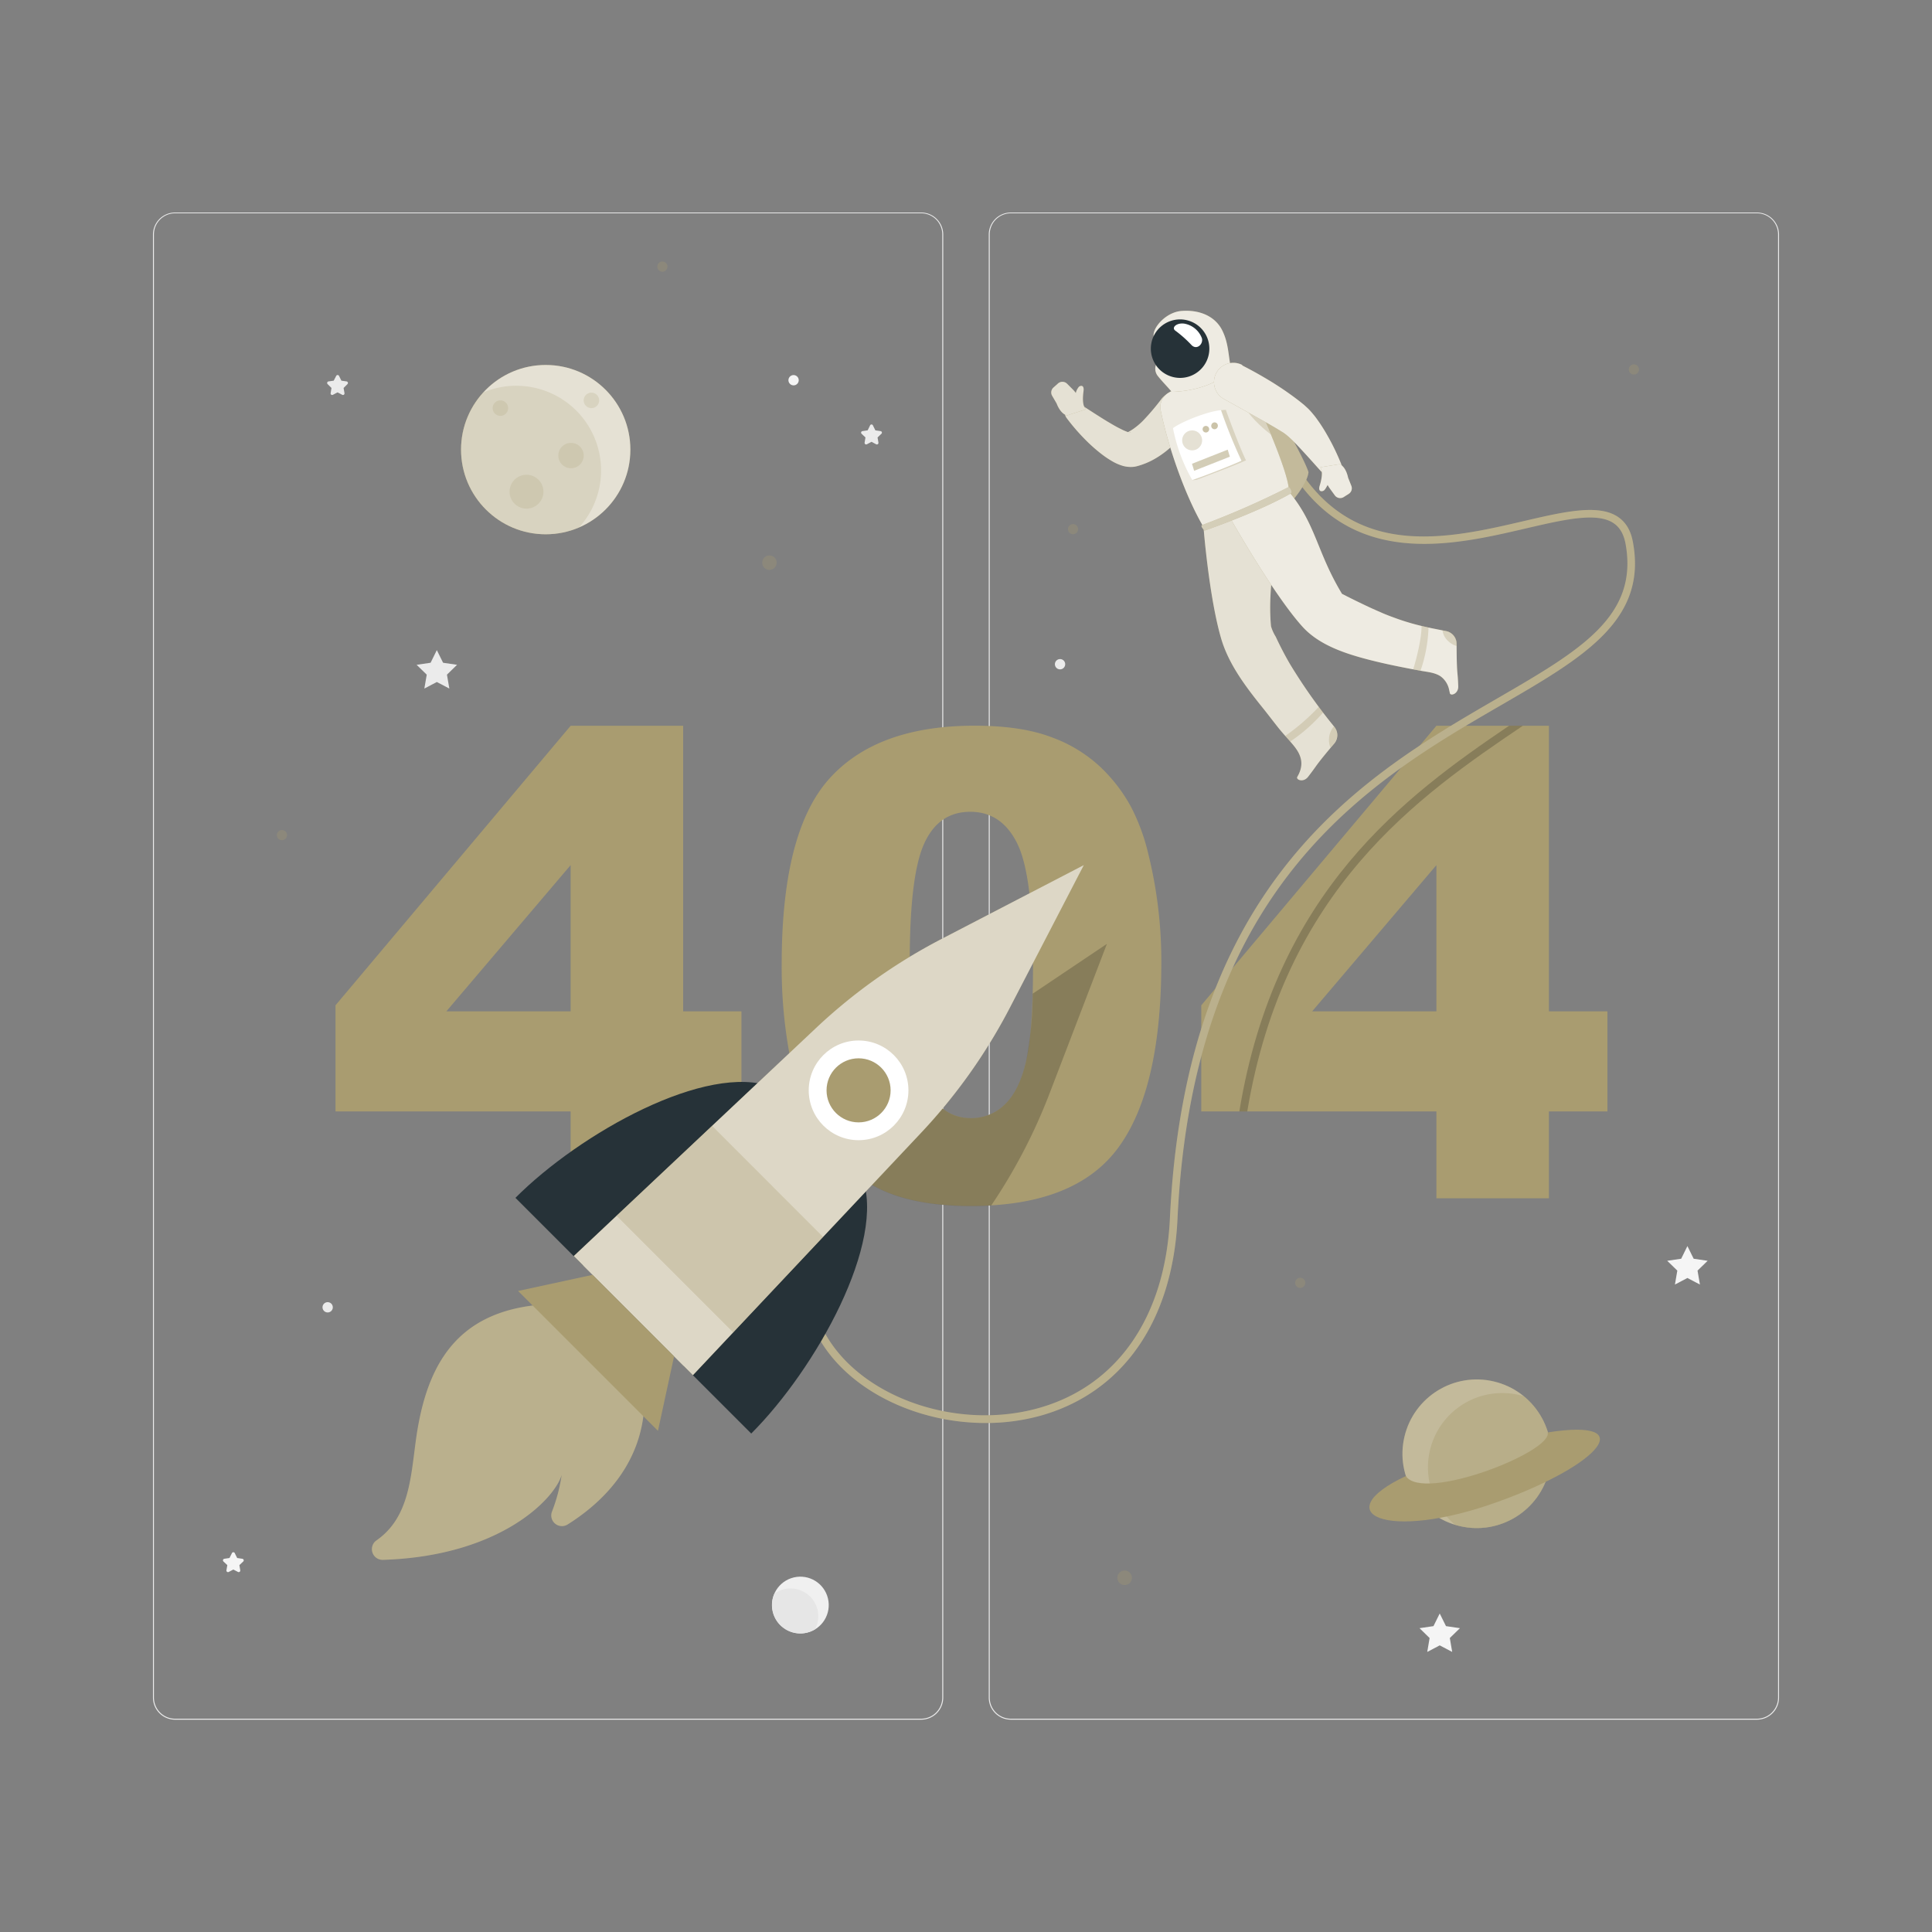 <svg xmlns="http://www.w3.org/2000/svg" viewBox="0 0 500 500"><rect x="0" y="0" width="500" height="500" fill="#808080" stroke="none"/><g id="freepik--background-complete--inject-38"><path d="M238.4,445.05H45.3a5.71,5.71,0,0,1-5.71-5.71V60.66A5.71,5.71,0,0,1,45.3,55H238.4a5.71,5.71,0,0,1,5.71,5.71V439.34A5.71,5.71,0,0,1,238.4,445.05ZM45.3,55.2a5.47,5.47,0,0,0-5.46,5.46V439.34a5.47,5.47,0,0,0,5.46,5.46H238.4a5.47,5.47,0,0,0,5.46-5.46V60.66a5.47,5.47,0,0,0-5.46-5.46Z" style="fill:#ebebeb"></path><path d="M454.7,445.05H261.6a5.71,5.71,0,0,1-5.71-5.71V60.66A5.71,5.71,0,0,1,261.6,55H454.7a5.71,5.71,0,0,1,5.71,5.71V439.34A5.71,5.71,0,0,1,454.7,445.05ZM261.6,55.2a5.47,5.47,0,0,0-5.46,5.46V439.34a5.47,5.47,0,0,0,5.46,5.46H454.7a5.47,5.47,0,0,0,5.46-5.46V60.66a5.47,5.47,0,0,0-5.46-5.46Z" style="fill:#ebebeb"></path><polygon points="113.05 168.25 114.67 171.52 118.29 172.05 115.67 174.6 116.29 178.2 113.05 176.5 109.82 178.2 110.44 174.6 107.82 172.05 111.44 171.52 113.05 168.25" style="fill:#ebebeb"></polygon><polygon points="436.7 322.48 438.32 325.76 441.94 326.29 439.32 328.83 439.94 332.44 436.7 330.74 433.47 332.44 434.09 328.83 431.47 326.29 435.09 325.76 436.7 322.48" style="fill:#f5f5f5"></polygon><polygon points="372.6 417.57 374.22 420.84 377.83 421.37 375.21 423.92 375.83 427.52 372.6 425.82 369.37 427.52 369.98 423.92 367.37 421.37 370.98 420.84 372.6 417.57" style="fill:#f5f5f5"></polygon><path d="M225.94,110.15l.6,1.22,1.35.2a.4.4,0,0,1,.22.69l-1,.95.23,1.34a.41.41,0,0,1-.59.43l-1.2-.64-1.2.64a.41.41,0,0,1-.59-.43l.22-1.34-1-.95a.4.4,0,0,1,.23-.69l1.34-.2.6-1.22A.41.41,0,0,1,225.94,110.15Z" style="fill:#ebebeb"></path><path d="M60.78,402l.6,1.21,1.34.2a.41.41,0,0,1,.23.7l-1,.94.23,1.34a.41.41,0,0,1-.59.43l-1.2-.63-1.2.63a.41.41,0,0,1-.59-.43l.23-1.34-1-.94a.41.41,0,0,1,.22-.7l1.34-.2L60,402A.41.41,0,0,1,60.78,402Z" style="fill:#f5f5f5"></path><path d="M87.75,97.3l.6,1.22,1.35.19a.41.41,0,0,1,.22.7l-1,1,.23,1.33a.4.4,0,0,1-.59.43l-1.2-.63-1.2.63a.4.4,0,0,1-.59-.43l.22-1.33-1-1a.41.41,0,0,1,.23-.7l1.34-.19L87,97.3A.41.41,0,0,1,87.75,97.3Z" style="fill:#ebebeb"></path><path d="M86.13,338.32A1.33,1.33,0,1,1,84.8,337,1.33,1.33,0,0,1,86.13,338.32Z" style="fill:#ebebeb"></path><path d="M275.67,171.89a1.33,1.33,0,1,1-1.33-1.32A1.32,1.32,0,0,1,275.67,171.89Z" style="fill:#ebebeb"></path><path d="M206.71,98.4a1.33,1.33,0,1,1-1.33-1.33A1.34,1.34,0,0,1,206.71,98.4Z" style="fill:#f5f5f5"></path><circle cx="207.14" cy="415.38" r="7.35" transform="translate(-89.89 58.7) rotate(-13.28)" style="fill:#f0f0f0"></circle><path d="M204.6,411.09a7.09,7.09,0,0,0-4.19,1.36,7.34,7.34,0,0,0,10.5,9.23s0,0,0,0a7.17,7.17,0,0,0-6.31-10.58Z" style="fill:#e6e6e6"></path></g><g id="freepik--404--inject-38"><path d="M147.68,287.64H86.83V260.17l60.85-72.34H176.8v73.9h15.09v25.91H176.8v22.48H147.68Zm0-25.91V223.89l-32.16,37.84Z" style="fill:#A99C70"></path><path d="M202.3,249.51q0-34.29,12.34-48t37.61-13.7q12.13,0,19.93,3a36.79,36.79,0,0,1,12.71,7.79,41.59,41.59,0,0,1,7.75,10.09,52.38,52.38,0,0,1,4.55,12.34,115.36,115.36,0,0,1,3.36,28q0,32.72-11.07,47.89t-38.13,15.18q-15.18,0-24.53-4.84a39.76,39.76,0,0,1-15.33-14.19q-4.35-6.64-6.77-18.17A124.33,124.33,0,0,1,202.3,249.51Zm33.14.08q0,23,4.05,31.37t11.77,8.41a12.34,12.34,0,0,0,8.82-3.57q3.74-3.57,5.5-11.28t1.76-24q0-23.94-4.06-32.19t-12.18-8.24q-8.28,0-12,8.41T235.44,249.59Z" style="fill:#A99C70"></path><path d="M371.74,287.64H310.89V260.17l60.85-72.34h29.12v73.9H416v25.91H400.86v22.48H371.74Zm0-25.91V223.89l-32.15,37.84Z" style="fill:#A99C70"></path></g><g id="freepik--Planets--inject-38"><g style="opacity:0.3"><path d="M201,145.62a1.87,1.87,0,1,1-1.86-1.87A1.86,1.86,0,0,1,201,145.62Z" style="fill:#A99C70"></path><circle cx="72.97" cy="216.13" r="1.32" style="fill:#A99C70"></circle><circle cx="291.05" cy="408.33" r="1.89" style="fill:#A99C70"></circle><circle cx="336.5" cy="332" r="1.32" style="fill:#A99C70"></circle><path d="M424.17,95.62a1.32,1.32,0,1,1-1.32-1.32A1.32,1.32,0,0,1,424.17,95.62Z" style="fill:#A99C70"></path><path d="M172.75,69a1.32,1.32,0,1,1-1.32-1.32A1.33,1.33,0,0,1,172.75,69Z" style="fill:#A99C70"></path><circle cx="277.7" cy="136.94" r="1.32" style="fill:#A99C70"></circle></g><circle cx="141.23" cy="116.36" r="21.91" style="fill:#A99C70"></circle><circle cx="141.23" cy="116.36" r="21.91" style="fill:#fff;opacity:0.7"></circle><path d="M133.68,99.83A21.84,21.84,0,0,0,125,101.6a21.92,21.92,0,0,0,24.87,34.89h0a21.92,21.92,0,0,0-16.23-36.65Z" style="fill:#A99C70;opacity:0.2"></path><path d="M131.5,105.62a2,2,0,1,1-2-2A2,2,0,0,1,131.5,105.62Z" style="fill:#A99C70;opacity:0.2"></path><path d="M155.06,103.62a2,2,0,1,1-2-2A2,2,0,0,1,155.06,103.62Z" style="fill:#A99C70;opacity:0.2"></path><path d="M151.06,117.9a3.28,3.28,0,1,1-3.28-3.28A3.28,3.28,0,0,1,151.06,117.9Z" style="fill:#A99C70;opacity:0.2"></path><path d="M140.64,127.25a4.38,4.38,0,1,1-4.38-4.38A4.38,4.38,0,0,1,140.64,127.25Z" style="fill:#A99C70;opacity:0.2"></path><circle cx="382.2" cy="376.25" r="19.23" transform="translate(-71.8 661.78) rotate(-76.72)" style="fill:#A99C70"></circle><circle cx="382.2" cy="376.25" r="19.23" transform="translate(-71.8 661.78) rotate(-76.72)" style="fill:#fff;opacity:0.3"></circle><path d="M394.33,361.34a19.22,19.22,0,0,0-17.67,33.32,19,19,0,0,0,5.53.82,19.23,19.23,0,0,0,12.14-34.14Z" style="fill:#A99C70;opacity:0.4"></path><path d="M363.83,382c-20.53,9.66-5.22,17.11,23.71,6.71,26.79-9.63,37-21.77,13-18C401.83,375.76,368.28,388.83,363.83,382Z" style="fill:#A99C70"></path></g><g id="freepik--Astronaut--inject-38"><path d="M394.1,187.83C367.21,206,332.4,230,322.79,287.64h-2.05c9.35-57,42.89-81.57,69.79-99.81Z" style="opacity:0.2"></path><path d="M255,368.27c-17,0-33.81-7.67-42-20.19-5.05-7.74-10.92-23.95,6.56-45.58l1.55,1.26c-12.36,15.3-14.64,30.65-6.43,43.23,10,15.3,33.59,23,53.73,17.52,20.63-5.61,33.15-23.55,34.36-49.22,4.13-87.81,50.78-114.86,84.84-134.61,21.17-12.27,36.46-21.13,33.1-39.84-.47-2.59-1.5-4.38-3.17-5.48-4.35-2.87-12.85-.88-22.69,1.41-19.31,4.5-45.75,10.66-61.5-16.13l1.73-1c15,25.53,39.57,19.8,59.32,15.2,10.29-2.39,19.17-4.46,24.24-1.13,2.15,1.41,3.47,3.64,4,6.8,3.61,20.08-13,29.72-34.05,41.92-33.67,19.52-79.77,46.25-83.85,133-1.26,26.6-14.32,45.21-35.84,51.06A52.88,52.88,0,0,1,255,368.27Z" style="fill:#A99C70"></path><path d="M255,368.27c-17,0-33.81-7.67-42-20.19-5.05-7.74-10.92-23.95,6.56-45.58l1.55,1.26c-12.36,15.3-14.64,30.65-6.43,43.23,10,15.3,33.59,23,53.73,17.52,20.63-5.61,33.15-23.55,34.36-49.22,4.13-87.81,50.78-114.86,84.84-134.61,21.17-12.27,36.46-21.13,33.1-39.84-.47-2.59-1.5-4.38-3.17-5.48-4.35-2.87-12.85-.88-22.69,1.41-19.31,4.5-45.75,10.66-61.5-16.13l1.73-1c15,25.53,39.57,19.8,59.32,15.2,10.29-2.39,19.17-4.46,24.24-1.13,2.15,1.41,3.47,3.64,4,6.8,3.61,20.08-13,29.72-34.05,41.92-33.67,19.52-79.77,46.25-83.85,133-1.26,26.6-14.32,45.21-35.84,51.06A52.88,52.88,0,0,1,255,368.27Z" style="fill:#fff;opacity:0.2"></path><path d="M312.76,97a46.05,46.05,0,0,1,13.58,2.13s11,18.77,12.3,23.07c-.46,4.24-7.61,11.19-7.61,11.19Z" style="fill:#A99C70"></path><path d="M312.76,97a46.05,46.05,0,0,1,13.58,2.13s11,18.77,12.3,23.07c-.46,4.24-7.61,11.19-7.61,11.19Z" style="fill:#fff;opacity:0.3"></path><path d="M345.34,188.13a141.41,141.41,0,0,1-11.56-16.38q-1.26-2.17-2.39-4.42c-.43-.85-.84-1.7-1.24-2.56a10.76,10.76,0,0,1-1.21-2.69c-1.2-12.67,3.14-22-1-32.17l-16.48,6.44s1.4,18.12,4.6,29c2,6.73,6.48,12.55,10.81,17.94,1.35,1.68,2.65,3.41,4,5.1s2.71,3.06,4,4.65c1.95,2.41,2.59,4.72,1.12,7.56l-.25.45c-.42.74,1.54,1.58,2.78,0,2-2.58,1.72-2.42,3.46-4.62,1.06-1.33,2.27-2.78,3.32-4A3.37,3.37,0,0,0,345.34,188.13Z" style="fill:#A99C70"></path><path d="M345.34,188.13a141.41,141.41,0,0,1-11.56-16.38q-1.26-2.17-2.39-4.42c-.43-.85-.84-1.7-1.24-2.56a10.76,10.76,0,0,1-1.21-2.69c-1.2-12.67,3.14-22-1-32.17l-16.48,6.44s1.4,18.12,4.6,29c2,6.73,6.48,12.55,10.81,17.94,1.35,1.68,2.65,3.41,4,5.1s2.71,3.06,4,4.65c1.95,2.41,2.59,4.72,1.12,7.56l-.25.45c-.42.74,1.54,1.58,2.78,0,2-2.58,1.72-2.42,3.46-4.62,1.06-1.33,2.27-2.78,3.32-4A3.37,3.37,0,0,0,345.34,188.13Z" style="fill:#fff;opacity:0.7"></path><path d="M341.31,182.92a54.69,54.69,0,0,1-8.66,7.52c.43.48.85,1,1.28,1.46a43.92,43.92,0,0,0,8.5-7.51Z" style="fill:#A99C70;opacity:0.3"></path><path d="M345.34,188.13l-.12-.14a5.18,5.18,0,0,0-1.27,3.17,5,5,0,0,0,.38,2.35l.95-1.13A3.37,3.37,0,0,0,345.34,188.13Z" style="fill:#A99C70;opacity:0.3"></path><path d="M308.84,109a35.38,35.38,0,0,1-6.37,7.19,23.27,23.27,0,0,1-4.42,3,19,19,0,0,1-2.58,1.09l-.68.22-.22.06-.47.13a5.93,5.93,0,0,1-.88.14,7.55,7.55,0,0,1-2.51-.23,12.24,12.24,0,0,1-2.94-1.27,25,25,0,0,1-2.15-1.41,40.31,40.31,0,0,1-3.58-3,53.16,53.16,0,0,1-6-6.74,2.51,2.51,0,0,1,3.35-3.62l.08,0c2.36,1.5,4.74,3.08,7.06,4.49,1.18.69,2.32,1.39,3.45,1.93a15.29,15.29,0,0,0,1.59.72,3.12,3.12,0,0,0,1.07.26c.06,0,0-.07-.37-.06a2.93,2.93,0,0,0-.35,0l-.22.05,0,0,.33-.17a13.53,13.53,0,0,0,1.29-.79,18.4,18.4,0,0,0,2.5-2.12,63.62,63.62,0,0,0,4.9-5.79l0,0a5,5,0,0,1,8,5.93Z" style="fill:#A99C70"></path><path d="M308.84,109a35.38,35.38,0,0,1-6.37,7.19,23.27,23.27,0,0,1-4.42,3,19,19,0,0,1-2.58,1.09l-.68.22-.22.06-.47.13a5.93,5.93,0,0,1-.88.14,7.55,7.55,0,0,1-2.51-.23,12.24,12.24,0,0,1-2.94-1.27,25,25,0,0,1-2.15-1.41,40.31,40.31,0,0,1-3.58-3,53.16,53.16,0,0,1-6-6.74,2.51,2.51,0,0,1,3.35-3.62l.08,0c2.36,1.5,4.74,3.08,7.06,4.49,1.18.69,2.32,1.39,3.45,1.93a15.29,15.29,0,0,0,1.59.72,3.12,3.12,0,0,0,1.07.26c.06,0,0-.07-.37-.06a2.93,2.93,0,0,0-.35,0l-.22.05,0,0,.33-.17a13.53,13.53,0,0,0,1.29-.79,18.4,18.4,0,0,0,2.5-2.12,63.62,63.62,0,0,0,4.9-5.79l0,0a5,5,0,0,1,8,5.93Z" style="fill:#fff;opacity:0.7"></path><path d="M272.29,102.42l1.17,2s.89,2.62,2.68,3.1l4.86-1.57-.25-.41h0c-.62-.94-.55-2.77-.34-4.29s-.57-1.57-1.15-1.19a3.82,3.82,0,0,0-.84,1.65,7.77,7.77,0,0,0-.79-.93l-1.48-1.48a1.72,1.72,0,0,0-2.34-.06l-1.2,1.07A1.71,1.71,0,0,0,272.29,102.42Z" style="fill:#A99C70"></path><path d="M272.29,102.42l1.17,2s.89,2.62,2.68,3.1l4.86-1.57-.25-.41h0c-.62-.94-.55-2.77-.34-4.29s-.57-1.57-1.15-1.19a3.82,3.82,0,0,0-.84,1.65,7.77,7.77,0,0,0-.79-.93l-1.48-1.48a1.72,1.72,0,0,0-2.34-.06l-1.2,1.07A1.71,1.71,0,0,0,272.29,102.42Z" style="fill:#fff;opacity:0.7"></path><path d="M317.67,95.22a59.64,59.64,0,0,0-15.34,6.47,4.32,4.32,0,0,0-1.94,4.53c1.93,9.44,6.32,22.08,11.06,30.13l22.11-9.15c.15-3.9-5.22-16.52-10.69-28.72C321.89,96.29,320,94.66,317.67,95.22Z" style="fill:#A99C70"></path><path d="M317.67,95.22a59.64,59.64,0,0,0-15.34,6.47,4.32,4.32,0,0,0-1.94,4.53c1.93,9.44,6.32,22.08,11.06,30.13l22.11-9.15c.15-3.9-5.22-16.52-10.69-28.72C321.89,96.29,320,94.66,317.67,95.22Z" style="fill:#fff;opacity:0.8"></path><path d="M326.3,106.21l-4.39-1.47c1,2.57,4.53,5.82,7,7.73C328.11,110.47,327.22,108.37,326.3,106.21Z" style="fill:#A99C70;opacity:0.3"></path><path d="M316.22,85.32c-1.83-3.48-5.78-5.23-10.52-4.84-4,.34-7.54,4.42-7.12,6.62S302.36,90.24,303,91l-2.77,2a3,3,0,0,0-.6,4.29c1.17,1.48,2.71,3,3.6,4.12,7.66-.2,13.33-3.12,15.38-5.93C317.84,91.92,318,88.78,316.22,85.32Z" style="fill:#A99C70"></path><path d="M316.22,85.32c-1.83-3.48-5.78-5.23-10.52-4.84-4,.34-7.54,4.42-7.12,6.62S302.36,90.24,303,91l-2.77,2a3,3,0,0,0-.6,4.29c1.17,1.48,2.71,3,3.6,4.12,7.66-.2,13.33-3.12,15.38-5.93C317.84,91.92,318,88.78,316.22,85.32Z" style="fill:#fff;opacity:0.8"></path><path d="M312.46,87.48a7.57,7.57,0,1,1-9.81-4.3A7.58,7.58,0,0,1,312.46,87.48Z" style="fill:#263238"></path><path d="M377.39,177.6c-.11-3.29-.26-3-.35-5.77-.06-1.7-.07-3.59-.08-5.22a3.36,3.36,0,0,0-2.7-3.28c-1.32-.27-2.65-.52-4-.8-1.73-.37-3.44-.77-5.13-1.26-1.32-.38-2.62-.8-3.91-1.27s-2.74-1-4.08-1.62c-1.58-.67-3.14-1.39-4.68-2.14-1.73-.82-3.44-1.68-5.15-2.55-6.58-10.89-6.72-18.07-13.78-26.49l-15.16,6.86s11.14,19.76,18.72,28.14c4.37,4.82,11.22,7,17.33,8.58,4.41,1.13,8.88,2,13.35,2.83,1.74.32,3.63.44,5.13,1.48a5.74,5.74,0,0,1,2.14,3.45q.1.42.18.84C375.41,180.22,377.46,179.58,377.39,177.6Z" style="fill:#A99C70"></path><path d="M377.39,177.6c-.11-3.29-.26-3-.35-5.77-.06-1.7-.07-3.59-.08-5.22a3.36,3.36,0,0,0-2.7-3.28c-1.32-.27-2.65-.52-4-.8-1.73-.37-3.44-.77-5.13-1.26-1.32-.38-2.62-.8-3.91-1.27s-2.74-1-4.08-1.62c-1.58-.67-3.14-1.39-4.68-2.14-1.73-.82-3.44-1.68-5.15-2.55-6.58-10.89-6.72-18.07-13.78-26.49l-15.16,6.86s11.14,19.76,18.72,28.14c4.37,4.82,11.22,7,17.33,8.58,4.41,1.13,8.88,2,13.35,2.83,1.74.32,3.63.44,5.13,1.48a5.74,5.74,0,0,1,2.14,3.45q.1.42.18.84C375.41,180.22,377.46,179.58,377.39,177.6Z" style="fill:#fff;opacity:0.8"></path><path d="M369.7,162.4c-.6-.13-1.2-.26-1.81-.41.05,3.46-1.57,9.42-2.16,11.23l1.9.36A38.11,38.11,0,0,0,369.7,162.4Z" style="fill:#A99C70;opacity:0.3"></path><path d="M377,166.61a3.36,3.36,0,0,0-2.69-3.28l-1-.19a4.58,4.58,0,0,0,1.63,2.9,5.09,5.09,0,0,0,2,1.14C377,167,377,166.8,377,166.61Z" style="fill:#A99C70;opacity:0.3"></path><path d="M311.05,87.54c.4,1.52-1.3,3.11-2.65,1.8a30.83,30.83,0,0,0-4.12-3.69c-1.39-.87.46-2.39,2.65-1.8A5.94,5.94,0,0,1,311.05,87.54Z" style="fill:#fff"></path><path d="M311.16,135.86c-.7.26.58,1.46.58,1.46s14-4.79,22.5-9.72a1.88,1.88,0,0,0-.68-1.58A216,216,0,0,1,311.16,135.86Z" style="fill:#A99C70"></path><path d="M311.16,135.86c-.7.26.58,1.46.58,1.46s14-4.79,22.5-9.72a1.88,1.88,0,0,0-.68-1.58A216,216,0,0,1,311.16,135.86Z" style="fill:#fff;opacity:0.5"></path><path d="M321.46,94.56c2.76,1.4,5.35,2.87,8,4.5,1.29.82,2.57,1.65,3.84,2.55s2.53,1.82,3.8,2.86l.47.39.59.54a12.74,12.74,0,0,1,1,1c.32.35.59.69.85,1s.54.68.77,1a43.8,43.8,0,0,1,2.58,4,59.05,59.05,0,0,1,4,8.35,2.52,2.52,0,0,1-4.19,2.62l-.05-.06c-2-2.13-3.93-4.37-5.87-6.46s-3.91-4.21-5.54-5.14c-2.27-1.41-4.8-2.82-7.31-4.2l-7.56-4.2h0a5,5,0,0,1,4.68-8.84Z" style="fill:#A99C70"></path><path d="M321.46,94.56c2.76,1.4,5.35,2.87,8,4.5,1.29.82,2.57,1.65,3.84,2.55s2.53,1.82,3.8,2.86l.47.39.59.54a12.74,12.74,0,0,1,1,1c.32.35.59.69.85,1s.54.68.77,1a43.8,43.8,0,0,1,2.58,4,59.05,59.05,0,0,1,4,8.35,2.52,2.52,0,0,1-4.19,2.62l-.05-.06c-2-2.13-3.93-4.37-5.87-6.46s-3.91-4.21-5.54-5.14c-2.27-1.41-4.8-2.82-7.31-4.2l-7.56-4.2h0a5,5,0,0,1,4.68-8.84Z" style="fill:#fff;opacity:0.8"></path><path d="M349.73,125.74l-.85-2.13s-.47-2.72-2.16-3.48l-5,.79.17.44h0c.46,1,.11,2.83-.34,4.29s.31,1.65.95,1.36c.36-.16.71-.81,1.09-1.5a8.46,8.46,0,0,0,.63,1l1.23,1.69a1.72,1.72,0,0,0,2.3.44l1.36-.87A1.7,1.7,0,0,0,349.73,125.74Z" style="fill:#A99C70"></path><path d="M349.73,125.74l-.85-2.13s-.47-2.72-2.16-3.48l-5,.79.17.44h0c.46,1,.11,2.83-.34,4.29s.31,1.65.95,1.36c.36-.16.71-.81,1.09-1.5a8.46,8.46,0,0,0,.63,1l1.23,1.69a1.72,1.72,0,0,0,2.3.44l1.36-.87A1.7,1.7,0,0,0,349.73,125.74Z" style="fill:#fff;opacity:0.8"></path><path d="M317.24,106.06l-1.22.1-7.49,18.08a4,4,0,0,0,1.22-.1s9.76-3.64,12.71-5C320.48,115.05,317.24,106.06,317.24,106.06Z" style="fill:#A99C70;opacity:0.3"></path><path d="M303.57,110.8a43.41,43.41,0,0,0,5,13.44c3.66-1.26,9.76-3.64,12.72-5A135.36,135.36,0,0,1,316,106.16C312.87,106.37,306,109,303.57,110.8Z" style="fill:#fff"></path><path d="M311,114.71a2.58,2.58,0,1,1-1.73-3.21A2.58,2.58,0,0,1,311,114.71Z" style="fill:#A99C70;opacity:0.3"></path><path d="M312.91,111.27a.85.85,0,1,1-.56-1A.84.84,0,0,1,312.91,111.27Z" style="fill:#A99C70;opacity:0.6"></path><path d="M315.15,110.4a.85.85,0,1,1-1.62-.49.84.84,0,0,1,1.05-.56A.85.85,0,0,1,315.15,110.4Z" style="fill:#A99C70;opacity:0.6"></path><polygon points="318.29 118.19 309.04 121.84 308.49 120.02 317.73 116.37 318.29 118.19" style="fill:#A99C70;opacity:0.5"></polygon></g><g id="freepik--Rocket--inject-38"><path d="M267.26,257.17a94,94,0,0,1-1.68,17.35q-1.77,7.71-5.5,11.28a12.3,12.3,0,0,1-8.81,3.57q-7.71,0-11.77-8.41a23.79,23.79,0,0,1-1.21-3.11,144.31,144.31,0,0,0-15.92,16l-5.31,6.26a38.62,38.62,0,0,0,9.77,7.19q9.34,4.83,24.52,4.84c1.78,0,3.5-.05,5.17-.15a143.39,143.39,0,0,0,15.1-29l14.85-38.72Z" style="opacity:0.2"></path><path d="M133.39,310l17.5,17.5,49-46.17C183,274.88,150.16,293.19,133.39,310Z" style="fill:#263238"></path><path d="M194.42,371c-5.59-5.6-17.5-17.5-17.5-17.5l46.17-49C229.5,321.35,211.19,354.22,194.42,371Z" style="fill:#263238"></path><path d="M261.4,260.7l19.09-36.81L243.68,243a144.22,144.22,0,0,0-32.44,23l-62.75,59.07,30.83,30.83,59.07-62.75A144.22,144.22,0,0,0,261.4,260.7Z" style="fill:#A99C70"></path><path d="M261.4,260.7l19.09-36.81L243.68,243a144.22,144.22,0,0,0-32.44,23l-62.75,59.07,30.83,30.83,59.07-62.75A144.22,144.22,0,0,0,261.4,260.7Z" style="fill:#fff;opacity:0.6"></path><circle cx="222.2" cy="282.18" r="12.9" style="fill:#fff"></circle><circle cx="222.2" cy="282.18" r="8.29" style="fill:#A99C70"></circle><polygon points="189.75 344.82 159.56 314.63 184.28 291.37 213.01 320.11 189.75 344.82" style="fill:#A99C70;opacity:0.3"></polygon><path d="M140.22,337.62c-22.6,1.83-30.09,16.3-32.65,35.53-1.3,9.81-1.88,19.74-10.11,25.48a2.77,2.77,0,0,0,1.63,5.06c30.34-.95,44.49-15.8,46.27-22a43.06,43.06,0,0,1-2.49,9.47,2.76,2.76,0,0,0,4,3.39c8.51-5.33,19.19-15.15,19.9-31.08C160.51,354.6,140.22,337.62,140.22,337.62Z" style="fill:#A99C70"></path><path d="M140.22,337.62c-22.6,1.83-30.09,16.3-32.65,35.53-1.3,9.81-1.88,19.74-10.11,25.48a2.77,2.77,0,0,0,1.63,5.06c30.34-.95,44.49-15.8,46.27-22a43.06,43.06,0,0,1-2.49,9.47,2.76,2.76,0,0,0,4,3.39c8.51-5.33,19.19-15.15,19.9-31.08C160.51,354.6,140.22,337.62,140.22,337.62Z" style="fill:#fff;opacity:0.2"></path><polygon points="170.28 370.3 134.08 334.1 153.36 329.93 174.45 351.02 170.28 370.3" style="fill:#A99C70"></polygon></g></svg>